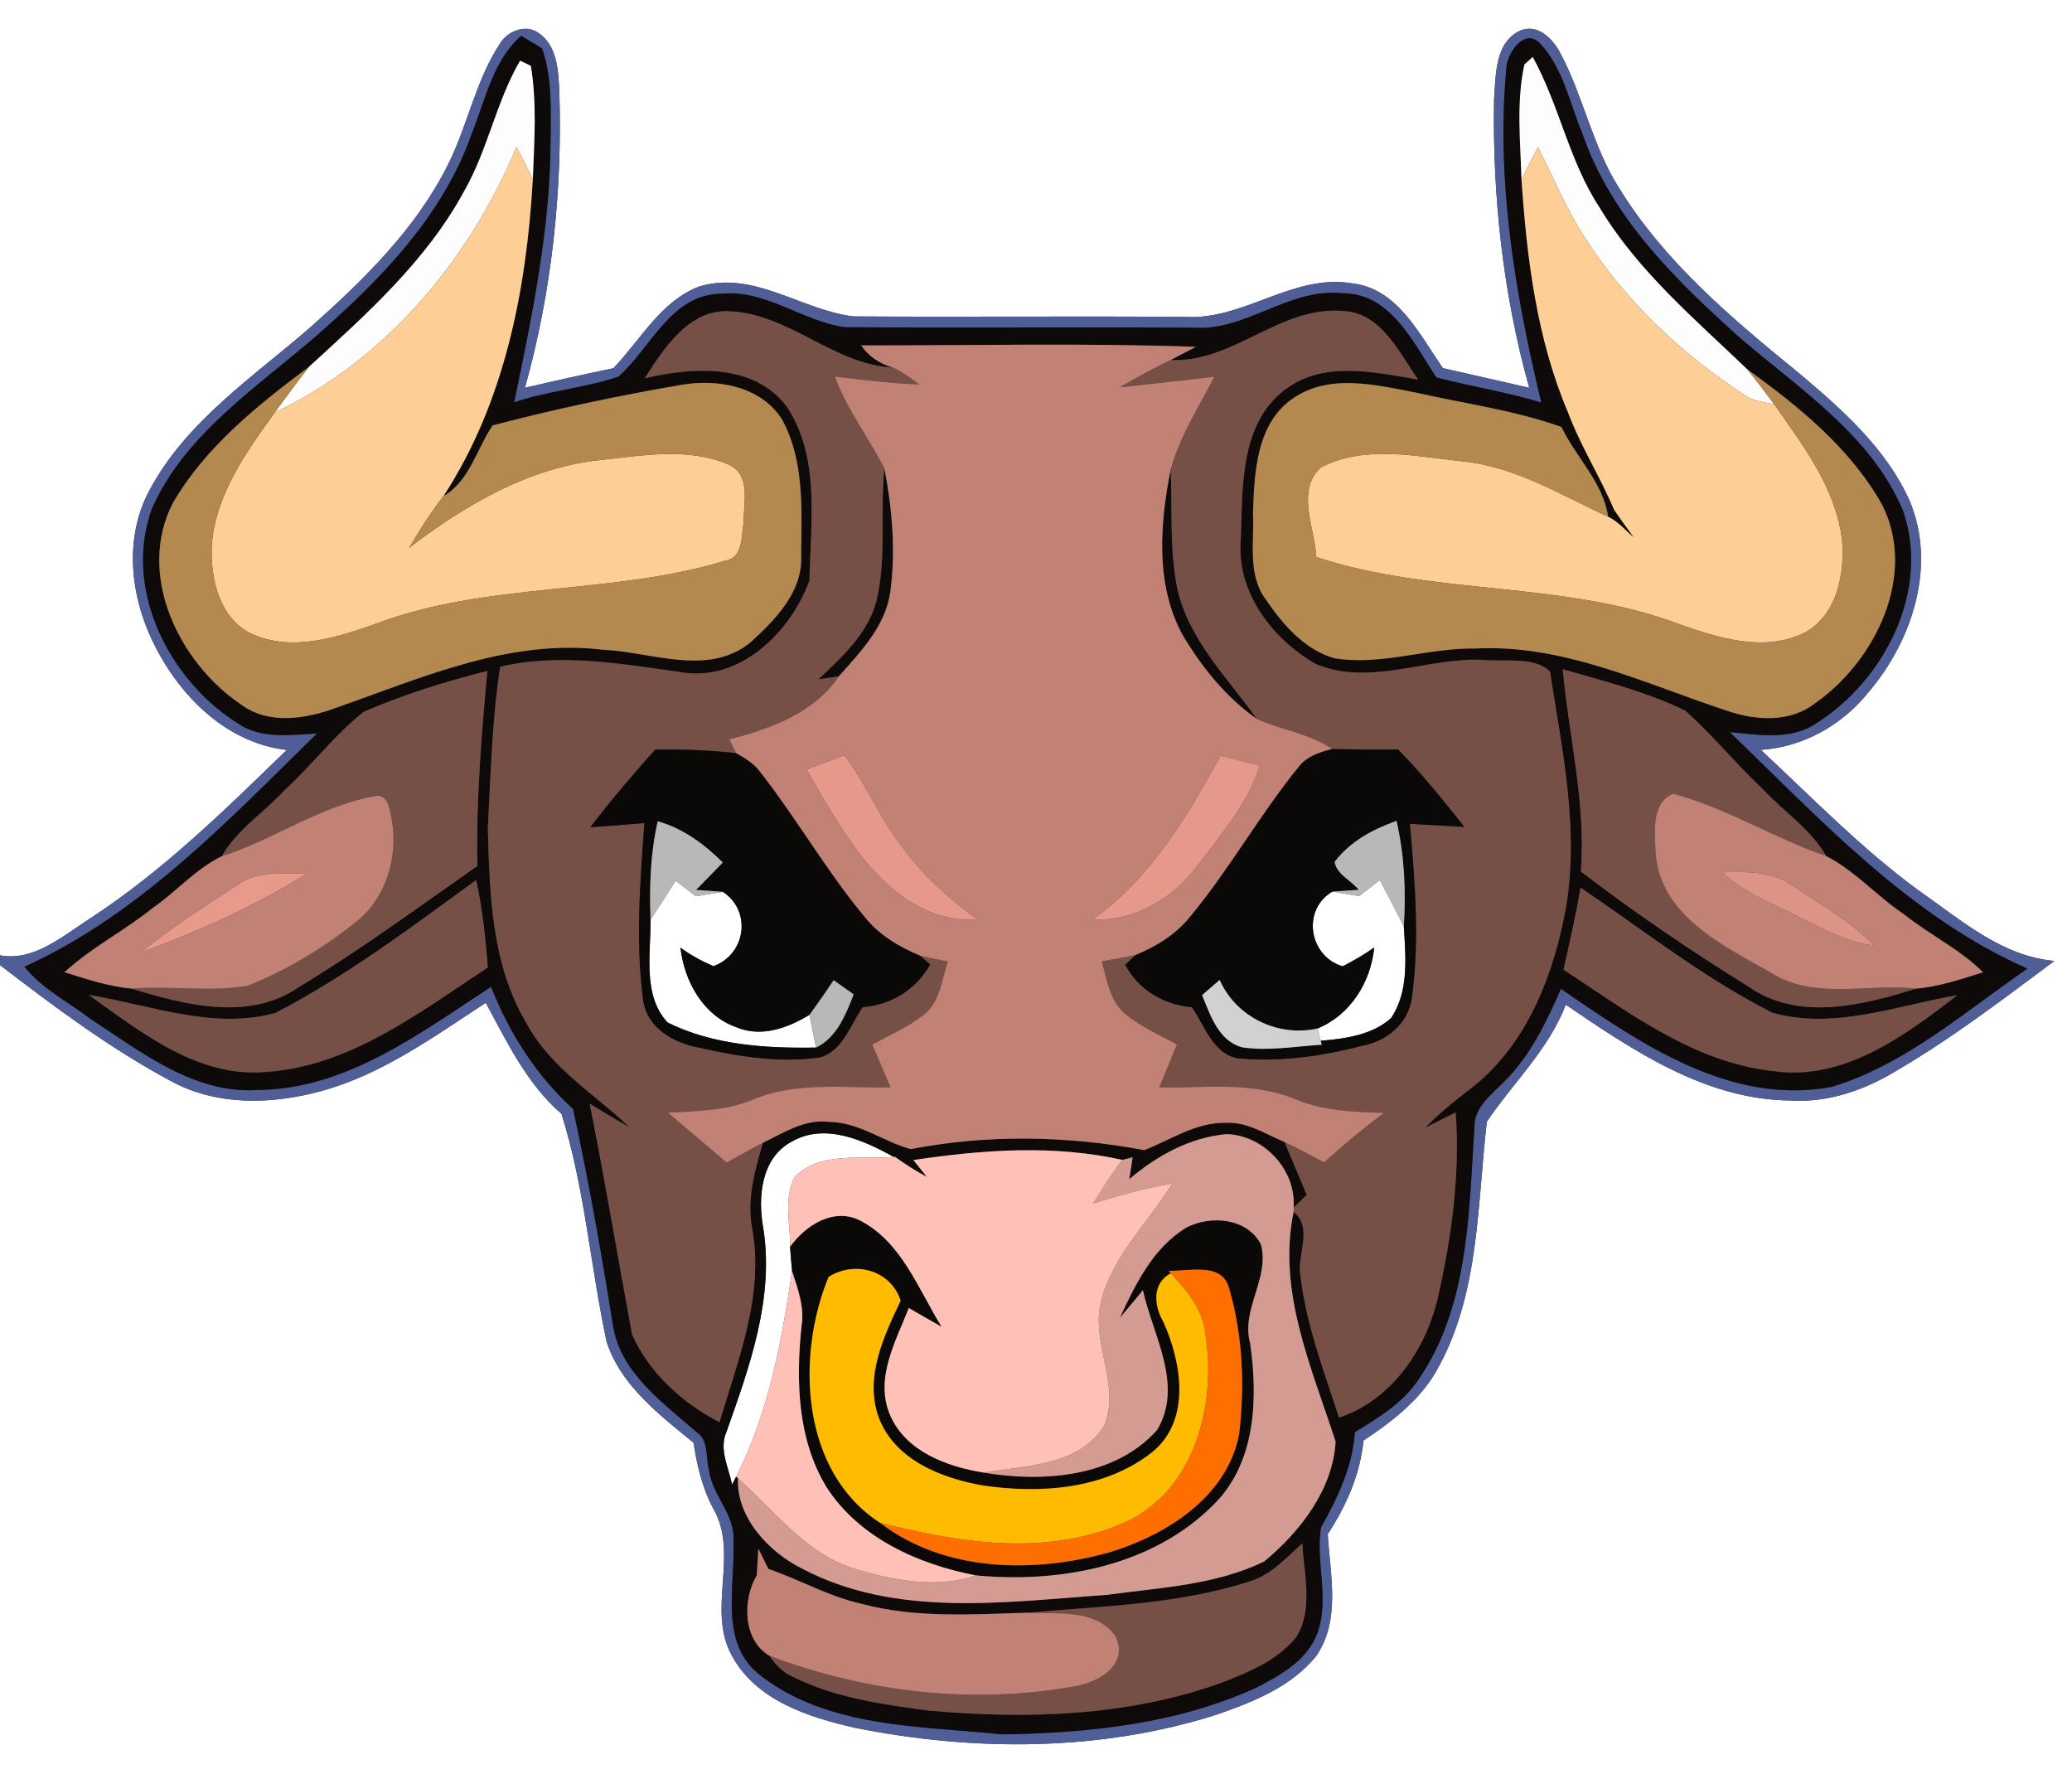 <?xml version="1.0" encoding="UTF-8" ?>
<!DOCTYPE svg PUBLIC "-//W3C//DTD SVG 1.1//EN" "http://www.w3.org/Graphics/SVG/1.1/DTD/svg11.dtd">
<svg width="250pt" height="214pt" viewBox="0 0 250 214" version="1.1" xmlns="http://www.w3.org/2000/svg">
<rect x="0" y="0" width="250" height="214" fill="#333333" stroke="none"/>
<g id="#ffffffff">
<path fill="#ffffff" opacity="1.00" d=" M 0.00 0.00 L 250.00 0.00 L 250.00 214.00 L 0.00 214.00 L 0.00 116.42 C 6.55 121.45 13.22 126.43 20.51 130.35 C 26.08 133.44 32.83 133.26 38.81 131.60 C 46.13 129.59 52.34 125.06 58.61 120.97 C 61.18 125.71 63.59 130.78 67.75 134.37 C 70.55 143.27 71.24 152.74 73.19 161.85 C 74.90 167.13 79.55 170.66 83.68 174.04 C 84.10 176.76 84.72 179.47 86.03 181.92 C 89.25 187.43 85.22 194.17 88.31 199.73 C 91.22 205.12 97.54 207.15 103.13 208.42 C 117.52 211.30 132.75 211.31 146.82 206.83 C 151.18 205.31 155.80 203.49 158.79 199.79 C 161.80 195.48 160.49 189.94 160.20 185.07 C 162.43 181.65 164.11 177.88 164.51 173.78 C 168.11 171.39 171.66 168.65 173.67 164.72 C 178.52 155.71 178.24 145.18 179.40 135.30 C 182.55 130.63 186.84 126.62 188.92 121.20 C 197.04 126.72 205.79 132.66 215.99 132.75 C 220.63 133.06 225.11 131.45 229.00 129.05 C 235.63 125.17 241.73 120.49 247.87 115.92 C 241.46 115.34 236.58 110.94 231.52 107.44 C 224.64 102.40 218.68 96.26 212.46 90.46 C 217.58 90.11 222.23 87.49 225.43 83.52 C 230.74 77.31 233.72 68.18 230.38 60.35 C 227.53 54.03 222.19 49.33 216.99 44.96 C 208.95 38.41 200.80 31.57 195.32 22.63 C 192.15 17.63 191.06 11.69 188.31 6.50 C 187.44 4.78 185.66 2.87 183.54 3.64 C 180.35 5.01 180.49 9.03 180.27 11.93 C 180.06 23.66 181.35 35.47 184.51 46.78 C 181.04 45.98 177.57 45.21 174.10 44.41 C 171.27 40.37 168.65 34.80 163.14 34.18 C 156.01 32.98 150.06 38.64 143.02 38.23 C 129.68 38.12 116.34 38.26 103.00 38.17 C 96.71 37.44 90.93 32.56 84.35 34.57 C 79.74 36.32 77.28 41.01 74.01 44.42 C 70.44 45.16 66.89 45.95 63.34 46.78 C 66.59 35.14 67.88 22.98 67.48 10.91 C 67.36 8.46 67.22 5.49 64.97 3.97 C 63.41 2.86 61.20 3.75 60.30 5.30 C 57.35 9.78 56.42 15.21 54.00 19.96 C 50.14 27.66 43.86 33.77 37.51 39.43 C 30.58 45.46 22.51 50.78 18.07 59.08 C 15.06 64.59 15.64 71.33 18.20 76.89 C 21.24 83.53 27.01 89.58 34.59 90.47 C 27.11 97.74 19.61 105.10 10.83 110.82 C 7.61 112.89 4.03 116.02 0.00 115.24 L 0.00 0.00 Z" />
<path fill="#ffffff" opacity="1.00" d=" M 78.49 110.93 C 79.52 109.37 80.52 107.81 81.52 106.24 C 82.34 106.86 83.15 107.48 83.97 108.11 C 84.79 107.97 86.41 107.71 87.22 107.58 C 90.74 109.90 90.00 115.13 86.08 116.55 C 84.67 115.95 83.33 115.22 82.10 114.31 C 82.56 118.38 84.85 122.53 88.89 123.93 C 91.88 125.18 95.09 123.99 97.68 122.41 C 97.92 123.73 98.19 125.05 98.47 126.37 C 92.44 126.48 86.01 126.08 80.54 123.34 C 77.50 120.06 78.53 115.03 78.49 110.93 Z" />
<path fill="#ffffff" opacity="1.00" d=" M 166.48 106.15 C 167.45 108.01 168.44 109.86 169.38 111.73 C 169.61 115.41 170.02 119.62 167.83 122.83 C 165.58 124.85 162.28 125.31 159.36 125.55 L 158.96 124.07 C 162.95 122.43 165.38 118.49 165.81 114.30 C 164.60 115.14 163.32 115.90 162.00 116.57 C 157.92 115.36 157.03 109.73 160.77 107.55 C 161.57 107.69 163.18 107.96 163.99 108.10 C 164.82 107.45 165.65 106.80 166.48 106.15 Z" />
<path fill="#ffffff" opacity="1.00" d=" M 95.54 137.71 C 99.53 135.41 104.21 137.55 107.84 139.56 C 103.90 139.91 98.99 138.85 95.91 141.96 C 94.50 144.48 95.38 147.63 95.33 150.40 C 95.40 151.38 95.48 152.36 95.57 153.34 C 94.31 161.82 92.75 170.43 88.82 178.13 L 88.33 179.10 C 87.92 177.04 86.72 174.82 87.65 172.73 C 90.44 164.85 93.45 156.57 92.08 148.07 C 91.41 144.40 91.85 139.64 95.54 137.71 Z" />
</g>
<g id="#505e98ff">
<path fill="#505e98" opacity="1.00" d=" M 60.30 5.30 C 61.20 3.75 63.41 2.86 64.97 3.97 C 67.22 5.49 67.36 8.46 67.48 10.91 C 67.88 22.98 66.59 35.14 63.34 46.78 C 66.89 45.95 70.44 45.16 74.01 44.42 C 77.28 41.01 79.74 36.32 84.35 34.57 C 90.93 32.56 96.71 37.44 103.00 38.17 C 116.34 38.26 129.68 38.12 143.02 38.23 C 150.06 38.64 156.01 32.98 163.14 34.18 C 168.65 34.80 171.27 40.37 174.10 44.41 C 177.57 45.21 181.04 45.98 184.51 46.78 C 181.35 35.47 180.06 23.66 180.27 11.93 C 180.49 9.03 180.35 5.01 183.54 3.64 C 185.66 2.87 187.44 4.78 188.31 6.50 C 191.06 11.69 192.15 17.63 195.32 22.63 C 200.80 31.57 208.95 38.41 216.99 44.96 C 222.19 49.33 227.53 54.03 230.38 60.35 C 233.72 68.18 230.74 77.31 225.43 83.52 C 222.23 87.49 217.58 90.11 212.46 90.46 C 218.68 96.26 224.64 102.40 231.52 107.44 C 236.58 110.94 241.46 115.34 247.87 115.92 C 241.73 120.49 235.63 125.17 229.00 129.05 C 225.11 131.45 220.63 133.06 215.99 132.75 C 205.79 132.66 197.04 126.72 188.92 121.20 C 186.84 126.62 182.55 130.63 179.40 135.30 C 178.24 145.18 178.52 155.71 173.67 164.72 C 171.66 168.65 168.11 171.39 164.51 173.78 C 164.11 177.88 162.43 181.65 160.20 185.07 C 160.49 189.94 161.80 195.48 158.79 199.79 C 155.80 203.49 151.18 205.31 146.82 206.83 C 132.75 211.31 117.52 211.30 103.13 208.42 C 97.54 207.15 91.22 205.12 88.31 199.73 C 85.22 194.17 89.25 187.43 86.03 181.92 C 84.72 179.47 84.10 176.76 83.68 174.04 C 79.55 170.66 74.90 167.13 73.19 161.85 C 71.24 152.74 70.55 143.27 67.75 134.37 C 63.59 130.78 61.18 125.71 58.61 120.97 C 52.34 125.06 46.13 129.59 38.81 131.60 C 32.83 133.26 26.08 133.44 20.51 130.35 C 13.22 126.43 6.55 121.45 0.00 116.42 L 0.00 115.24 C 4.03 116.02 7.61 112.89 10.83 110.82 C 19.61 105.10 27.11 97.74 34.59 90.47 C 27.01 89.58 21.24 83.53 18.20 76.89 C 15.64 71.33 15.06 64.59 18.07 59.08 C 22.51 50.78 30.58 45.46 37.51 39.43 C 43.86 33.77 50.14 27.66 54.00 19.96 C 56.42 15.21 57.35 9.78 60.30 5.30 M 56.94 16.08 C 53.43 26.14 45.72 33.94 37.86 40.79 C 30.73 46.92 22.29 52.46 18.34 61.34 C 14.81 71.00 20.35 82.01 28.70 87.26 C 31.51 89.20 35.06 88.65 38.25 88.48 C 27.53 98.99 16.82 110.34 2.95 116.62 C 5.13 119.33 8.32 120.89 11.03 122.99 C 17.09 126.92 23.40 131.96 31.04 131.49 C 41.79 131.42 50.65 124.63 59.25 119.04 C 61.43 124.57 64.73 129.78 69.15 133.78 C 71.03 142.46 72.59 151.20 73.97 159.97 C 74.94 165.68 80.04 169.25 84.11 172.81 C 85.57 173.85 85.13 175.82 85.55 177.35 C 85.94 180.45 88.81 182.78 88.49 186.02 C 88.73 191.47 86.70 198.25 91.80 202.15 C 100.01 208.48 111.06 208.18 120.90 209.22 C 131.28 209.06 141.96 207.98 151.52 203.61 C 154.50 202.10 157.82 200.24 158.99 196.89 C 160.41 192.78 158.73 188.40 159.38 184.26 C 161.40 180.68 163.19 176.93 163.48 172.76 C 166.17 171.10 168.98 169.43 170.87 166.81 C 177.24 157.92 177.21 146.41 177.90 135.94 C 177.89 133.51 179.93 132.08 181.45 130.51 C 184.63 127.40 186.56 123.30 188.34 119.28 C 197.89 125.85 208.73 133.39 220.98 131.12 C 229.90 128.41 237.06 122.04 244.62 116.85 C 230.43 110.59 219.69 98.91 208.71 88.32 C 212.16 88.62 216.01 89.34 219.09 87.29 C 227.38 82.08 232.98 71.19 229.58 61.53 C 225.75 52.55 217.25 47.01 210.09 40.89 C 202.31 33.93 194.42 26.28 190.94 16.16 C 189.39 12.45 188.60 8.17 185.76 5.18 C 183.94 3.41 182.00 6.26 181.78 7.95 C 180.46 21.61 182.79 35.32 185.97 48.56 C 181.82 47.30 177.52 46.64 173.32 45.54 C 170.51 41.36 167.81 35.32 161.92 35.38 C 155.48 34.70 150.32 40.01 143.93 39.53 C 129.93 39.44 115.92 39.57 101.92 39.47 C 96.79 38.75 92.39 34.90 87.00 35.44 C 80.95 35.50 78.55 41.97 74.62 45.44 C 70.52 46.82 66.15 47.15 62.04 48.53 C 64.18 38.13 66.39 27.65 66.43 16.97 C 66.45 13.24 66.65 9.42 65.40 5.83 C 64.77 5.45 63.51 4.70 62.88 4.32 C 59.46 7.35 58.58 12.02 56.94 16.08 Z" />
</g>
<g id="#0e0a09ff">
<path fill="#0e0a09" opacity="1.00" d=" M 56.94 16.08 C 58.58 12.02 59.46 7.35 62.88 4.32 C 63.51 4.70 64.77 5.45 65.40 5.83 C 66.65 9.42 66.45 13.24 66.43 16.97 C 66.39 27.65 64.18 38.13 62.04 48.53 C 66.15 47.15 70.52 46.82 74.62 45.44 C 78.55 41.97 80.95 35.50 87.00 35.44 C 92.39 34.90 96.79 38.75 101.92 39.47 C 115.92 39.57 129.93 39.44 143.93 39.53 C 150.32 40.01 155.48 34.70 161.92 35.38 C 167.81 35.32 170.51 41.36 173.32 45.54 C 177.52 46.64 181.82 47.30 185.97 48.56 C 182.79 35.32 180.46 21.61 181.78 7.95 C 182.00 6.26 183.94 3.41 185.76 5.18 C 188.60 8.17 189.39 12.45 190.94 16.16 C 194.42 26.28 202.31 33.93 210.09 40.89 C 217.25 47.01 225.75 52.55 229.58 61.53 C 232.98 71.19 227.38 82.08 219.09 87.29 C 216.01 89.34 212.16 88.62 208.71 88.32 C 219.69 98.91 230.43 110.59 244.62 116.85 C 237.06 122.04 229.90 128.41 220.98 131.12 C 208.73 133.39 197.89 125.85 188.34 119.28 C 186.56 123.30 184.63 127.40 181.45 130.51 C 179.93 132.08 177.89 133.51 177.90 135.94 C 177.21 146.41 177.24 157.92 170.87 166.81 C 168.98 169.43 166.17 171.10 163.48 172.76 C 163.19 176.93 161.40 180.68 159.38 184.26 C 158.73 188.40 160.41 192.78 158.99 196.89 C 157.82 200.24 154.50 202.10 151.52 203.61 C 141.96 207.98 131.28 209.06 120.90 209.22 C 111.06 208.18 100.01 208.48 91.80 202.15 C 86.70 198.25 88.73 191.47 88.49 186.02 C 88.81 182.78 85.94 180.45 85.55 177.35 C 85.13 175.82 85.57 173.85 84.11 172.81 C 80.04 169.25 74.94 165.68 73.97 159.97 C 72.59 151.20 71.03 142.46 69.15 133.78 C 64.73 129.78 61.43 124.57 59.25 119.04 C 50.65 124.63 41.79 131.42 31.04 131.49 C 23.40 131.96 17.09 126.92 11.03 122.99 C 8.32 120.89 5.13 119.33 2.95 116.62 C 16.82 110.34 27.53 98.99 38.25 88.48 C 35.06 88.65 31.51 89.20 28.70 87.26 C 20.35 82.01 14.81 71.00 18.34 61.34 C 22.29 52.46 30.73 46.92 37.86 40.79 C 45.72 33.94 53.43 26.14 56.94 16.08 M 62.75 7.32 C 59.86 12.28 58.86 18.08 56.00 23.06 C 51.46 31.45 44.25 37.87 37.31 44.22 C 31.10 48.87 24.76 53.92 20.83 60.73 C 16.45 69.32 21.57 79.89 29.02 84.94 C 32.40 87.49 36.92 86.73 40.61 85.36 C 50.96 81.73 61.52 77.01 72.77 78.38 C 78.59 78.63 85.35 81.64 90.48 77.55 C 93.48 74.83 96.88 71.41 96.66 67.04 C 96.71 61.54 97.09 55.60 94.36 50.61 C 91.82 46.57 86.52 45.66 82.13 46.44 C 74.51 47.75 66.92 49.35 59.44 51.32 C 57.52 54.14 56.64 58.07 53.52 59.83 C 60.89 48.53 63.53 34.91 64.29 21.63 C 64.46 17.07 64.80 12.45 64.05 7.94 C 63.73 7.78 63.08 7.47 62.75 7.32 M 183.93 7.78 C 182.93 12.33 183.45 17.09 183.58 21.71 C 184.23 31.20 185.42 40.87 189.17 49.70 C 190.70 53.80 193.07 57.50 194.76 61.52 C 195.54 62.63 196.31 63.73 197.12 64.81 C 196.10 63.98 195.24 62.90 194.03 62.33 C 193.45 58.23 190.14 55.17 188.40 51.51 C 182.82 49.51 176.85 48.72 171.08 47.41 C 166.18 46.47 160.50 44.99 156.03 48.04 C 151.55 51.09 151.34 57.10 151.18 61.99 C 151.35 65.42 150.50 69.34 152.72 72.30 C 154.77 75.32 157.37 78.36 161.01 79.41 C 166.72 80.33 172.33 78.12 178.06 78.23 C 188.68 77.69 198.47 82.48 208.32 85.72 C 211.80 86.93 215.96 87.21 219.02 84.82 C 226.29 79.72 231.38 69.35 227.07 60.85 C 223.26 54.09 217.05 49.03 210.84 44.57 C 204.48 38.47 197.58 32.67 192.99 25.02 C 189.31 19.43 188.15 12.69 184.93 6.87 C 184.68 7.09 184.18 7.55 183.93 7.78 M 77.79 45.63 C 83.53 44.30 90.85 43.76 94.88 48.98 C 99.01 55.12 97.80 63.02 97.67 70.01 C 95.40 76.27 89.21 82.41 81.99 81.06 C 74.83 80.06 67.53 78.76 60.35 80.43 C 59.36 86.90 59.20 93.46 58.86 99.99 C 59.09 107.95 59.31 116.37 63.51 123.40 C 66.35 128.77 71.71 131.94 75.99 136.01 C 74.35 135.10 72.75 134.12 71.15 133.14 C 73.00 142.39 74.54 151.70 76.26 160.97 C 78.29 165.57 82.36 169.29 86.81 171.56 C 89.07 163.99 92.22 156.22 90.75 148.18 C 90.08 144.66 91.08 141.21 92.05 137.86 C 94.57 136.64 97.13 134.94 100.07 135.34 C 103.65 135.38 106.58 137.71 109.88 138.62 C 119.20 136.82 128.76 137.00 138.07 138.74 C 141.28 137.49 144.32 135.36 147.90 135.45 C 150.48 135.30 152.70 136.81 154.98 137.76 C 155.88 139.88 156.78 142.01 157.66 144.14 C 157.26 144.53 156.47 145.29 156.08 145.68 C 156.42 141.13 152.49 136.94 147.99 136.81 C 143.59 137.20 139.58 139.41 136.26 142.24 C 136.36 141.58 136.56 140.27 136.66 139.61 L 135.42 139.92 C 127.09 138.06 118.56 138.69 110.20 139.94 C 110.61 140.45 111.43 141.46 111.84 141.97 C 110.50 141.27 109.22 140.44 108.00 139.56 L 107.84 139.56 C 104.21 137.55 99.53 135.41 95.54 137.71 C 91.85 139.64 91.41 144.40 92.08 148.07 C 93.45 156.57 90.44 164.85 87.65 172.73 C 86.72 174.82 87.92 177.04 88.33 179.10 L 88.82 178.13 L 89.05 178.34 C 88.81 182.96 92.71 187.22 96.79 189.23 C 108.12 195.20 121.33 193.24 133.57 192.39 C 139.94 191.51 146.66 191.23 152.53 188.36 C 156.87 184.79 160.83 179.67 161.15 173.90 C 158.26 164.95 154.09 155.79 156.09 146.16 C 158.49 148.22 156.44 151.33 156.91 153.96 C 157.61 159.84 159.74 165.40 161.56 171.01 C 167.95 168.89 172.11 162.70 173.53 156.35 C 175.17 149.11 176.17 141.61 175.64 134.19 C 174.40 134.81 173.17 135.43 171.94 136.05 C 173.63 134.33 175.50 132.79 177.42 131.34 C 183.84 126.41 187.12 118.50 188.69 110.78 C 190.76 100.87 188.53 90.83 187.02 81.02 C 185.13 79.12 181.54 79.89 178.96 79.60 C 172.22 79.27 165.23 82.86 158.72 80.08 C 153.45 77.04 149.09 71.32 149.72 64.95 C 149.93 58.83 149.58 51.18 154.99 47.04 C 159.66 43.45 165.80 44.90 171.11 45.79 C 168.77 42.49 166.65 37.69 161.99 37.51 C 154.40 36.90 148.74 43.81 141.24 43.43 C 142.00 43.03 143.53 42.24 144.29 41.84 C 130.84 41.36 117.36 41.68 103.90 41.67 C 104.83 42.99 106.11 43.88 107.73 44.34 C 100.56 43.97 95.24 37.85 88.04 37.55 C 83.13 37.26 80.11 42.02 77.79 45.63 M 188.55 80.73 C 189.30 88.87 191.37 96.90 190.74 105.13 C 197.25 110.12 204.04 114.72 211.01 119.04 C 216.97 123.22 224.75 121.28 231.16 119.26 C 233.94 119.04 236.61 118.11 239.27 117.29 C 236.47 114.49 232.83 112.78 229.76 110.31 C 226.49 108.14 223.85 105.07 220.35 103.27 C 218.48 100.01 215.24 97.93 212.73 95.23 C 209.48 92.18 206.65 88.69 203.33 85.72 C 198.64 83.46 193.54 82.16 188.55 80.73 M 43.88 85.87 C 40.36 88.65 37.63 92.31 34.32 95.34 C 31.85 98.04 28.60 100.06 26.76 103.29 C 23.62 104.81 21.31 107.54 18.46 109.50 C 15.04 112.28 11.03 114.28 7.78 117.28 C 10.42 118.10 13.08 119.01 15.85 119.25 C 22.27 121.22 30.04 123.24 36.03 119.09 C 43.48 114.60 50.48 109.44 57.60 104.46 C 57.43 96.60 58.10 88.76 58.79 80.94 C 53.71 82.22 48.68 83.78 43.88 85.87 M 33.22 122.20 C 25.69 124.26 18.11 121.22 10.70 120.02 C 16.99 124.47 23.77 129.99 31.97 129.32 C 42.23 128.66 50.60 122.14 58.86 116.70 C 58.58 113.16 58.22 109.63 57.45 106.16 C 49.63 111.86 41.82 117.73 33.22 122.20 M 190.71 107.08 C 190.13 110.39 189.40 113.68 188.65 116.97 C 196.48 122.10 204.36 128.19 214.00 129.21 C 222.48 130.43 229.85 124.92 236.18 120.04 C 228.85 121.31 221.30 124.26 213.85 122.17 C 205.62 118.00 198.33 112.24 190.71 107.08 M 91.50 186.81 C 91.46 187.62 91.36 189.23 91.31 190.04 C 89.57 192.97 89.60 197.83 92.84 199.74 C 93.55 200.80 94.46 201.75 95.65 202.27 C 100.75 204.81 106.49 205.62 112.08 206.35 C 123.82 207.41 135.95 207.05 147.16 203.07 C 150.52 201.79 154.11 200.34 156.43 197.45 C 158.47 194.06 157.33 189.88 157.13 186.18 C 155.20 187.89 153.41 189.95 150.87 190.74 C 142.15 193.57 132.90 193.75 123.85 194.55 C 117.23 194.74 110.47 195.21 103.99 193.48 C 100.04 192.61 96.51 190.56 92.71 189.26 C 92.30 188.45 91.90 187.63 91.50 186.81 Z" />
<path fill="#0e0a09" opacity="1.00" d=" M 105.73 72.56 C 107.02 67.31 106.16 61.84 106.71 56.50 C 107.65 61.37 108.08 66.41 107.43 71.34 C 106.87 75.49 103.86 78.60 101.21 81.59 C 100.60 81.68 99.37 81.86 98.75 81.95 C 101.58 79.26 104.68 76.47 105.73 72.56 Z" />
<path fill="#0e0a09" opacity="1.00" d=" M 141.25 56.64 C 141.46 61.40 141.10 66.23 142.03 70.93 C 143.39 77.14 148.08 81.72 151.65 86.73 C 147.86 84.07 144.89 80.36 142.57 76.38 C 139.39 70.33 139.96 63.13 141.25 56.64 Z" />
</g>
<g id="#fdfdfdff">
<path fill="#fdfdfd" opacity="1.00" d=" M 62.75 7.32 C 63.08 7.47 63.73 7.78 64.05 7.94 C 64.80 12.45 64.46 17.07 64.29 21.63 C 63.66 20.32 63.00 19.02 62.32 17.73 C 56.66 31.29 46.57 43.42 33.15 49.76 C 34.52 47.90 35.87 46.03 37.31 44.22 C 44.25 37.87 51.46 31.45 56.00 23.06 C 58.86 18.08 59.86 12.28 62.75 7.32 Z" />
</g>
<g id="#fdfdfeff">
<path fill="#fdfdfe" opacity="1.00" d=" M 183.93 7.78 C 184.18 7.55 184.68 7.09 184.93 6.87 C 188.15 12.69 189.31 19.43 192.99 25.02 C 197.58 32.67 204.48 38.47 210.84 44.57 C 211.95 45.94 213.01 47.36 214.08 48.78 C 212.84 48.49 211.50 48.41 210.45 47.62 C 202.90 42.69 196.15 36.38 191.28 28.75 C 189.00 25.29 187.44 21.43 185.56 17.75 C 184.88 19.06 184.20 20.37 183.58 21.71 C 183.45 17.09 182.93 12.33 183.93 7.78 Z" />
</g>
<g id="#fdce95ff">
<path fill="#fdce95" opacity="1.00" d=" M 33.15 49.76 C 46.57 43.42 56.66 31.29 62.32 17.73 C 63.00 19.02 63.66 20.32 64.29 21.63 C 63.53 34.91 60.89 48.53 53.52 59.83 C 51.97 61.80 50.64 63.94 49.36 66.09 C 56.05 60.98 63.62 56.49 72.15 55.53 C 77.35 54.98 82.97 53.89 87.95 56.06 C 90.65 57.29 89.71 60.72 89.72 63.06 C 89.41 64.68 89.70 67.24 87.57 67.62 C 73.81 71.83 58.85 70.14 45.29 75.27 C 40.59 76.93 35.21 78.66 30.39 76.47 C 26.52 74.67 25.42 69.94 25.54 66.04 C 25.87 59.85 29.66 54.61 33.15 49.76 Z" />
<path fill="#fdce95" opacity="1.00" d=" M 185.56 17.75 C 187.44 21.43 189.00 25.29 191.28 28.75 C 196.15 36.38 202.90 42.69 210.45 47.62 C 211.50 48.41 212.84 48.49 214.08 48.78 C 217.55 53.71 221.45 58.84 222.24 65.00 C 222.65 69.21 221.63 74.46 217.43 76.47 C 212.66 78.65 207.31 76.95 202.66 75.31 C 188.59 70.00 173.04 71.89 158.82 67.20 C 158.64 63.71 156.33 59.16 159.37 56.39 C 164.65 53.63 170.90 55.07 176.54 55.66 C 182.89 56.32 188.35 59.73 194.03 62.33 C 195.24 62.90 196.10 63.98 197.12 64.81 C 196.31 63.73 195.54 62.63 194.76 61.52 C 193.07 57.50 190.70 53.80 189.17 49.70 C 185.42 40.87 184.23 31.20 183.58 21.71 C 184.20 20.37 184.88 19.06 185.56 17.75 Z" />
</g>
<g id="#765047ff">
<path fill="#765047" opacity="1.00" d=" M 77.79 45.63 C 80.11 42.02 83.13 37.26 88.04 37.55 C 95.24 37.85 100.56 43.97 107.73 44.34 C 108.90 44.85 109.90 45.66 110.94 46.38 C 107.52 46.25 104.12 45.84 100.73 45.43 C 102.20 49.40 104.80 52.79 106.71 56.50 C 106.16 61.84 107.02 67.31 105.73 72.56 C 104.68 76.47 101.58 79.26 98.75 81.95 C 99.37 81.86 100.60 81.68 101.21 81.59 C 98.18 86.05 92.99 87.89 88.00 89.19 C 88.20 89.61 88.61 90.44 88.81 90.86 C 85.58 90.47 82.32 90.39 79.06 90.42 C 76.34 93.46 73.69 96.56 71.22 99.80 C 73.39 99.63 75.57 99.46 77.75 99.29 C 77.24 106.38 76.67 113.57 77.60 120.64 C 78.07 124.04 81.29 125.82 84.38 126.38 C 89.11 127.46 94.05 128.24 98.90 127.56 C 101.67 126.81 102.59 123.63 104.08 121.50 C 107.55 121.21 110.51 119.38 112.23 116.35 C 111.92 116.09 111.31 115.56 111.00 115.29 C 112.11 115.53 113.23 115.77 114.35 115.99 C 113.64 118.21 113.41 120.90 111.44 122.44 C 109.54 123.90 107.34 124.89 105.24 126.00 C 105.97 127.72 106.71 129.44 107.45 131.17 C 101.86 131.28 96.00 130.42 90.71 132.70 C 87.50 134.00 84.00 134.02 80.59 134.23 C 82.96 136.22 85.31 138.24 87.68 140.24 C 89.13 139.43 90.57 138.62 92.05 137.86 C 91.08 141.21 90.08 144.66 90.75 148.18 C 92.22 156.22 89.07 163.99 86.81 171.56 C 82.36 169.29 78.29 165.57 76.26 160.97 C 74.54 151.70 73.00 142.39 71.15 133.14 C 72.75 134.12 74.35 135.10 75.99 136.01 C 71.71 131.94 66.35 128.77 63.51 123.40 C 59.31 116.37 59.09 107.95 58.86 99.99 C 59.20 93.46 59.36 86.90 60.35 80.43 C 67.53 78.76 74.83 80.06 81.99 81.06 C 89.21 82.41 95.40 76.27 97.67 70.01 C 97.80 63.02 99.01 55.12 94.88 48.98 C 90.85 43.76 83.53 44.30 77.79 45.63 Z" />
<path fill="#765047" opacity="1.00" d=" M 141.24 43.43 C 148.74 43.81 154.40 36.90 161.99 37.51 C 166.65 37.69 168.77 42.49 171.11 45.79 C 165.80 44.90 159.66 43.45 154.99 47.04 C 149.58 51.18 149.93 58.83 149.72 64.95 C 149.09 71.32 153.45 77.04 158.72 80.08 C 165.23 82.86 172.22 79.27 178.96 79.60 C 181.54 79.89 185.13 79.12 187.02 81.02 C 188.53 90.83 190.76 100.87 188.69 110.78 C 187.12 118.50 183.84 126.41 177.42 131.34 C 175.50 132.79 173.63 134.33 171.94 136.05 C 173.17 135.43 174.40 134.81 175.64 134.19 C 176.17 141.61 175.17 149.11 173.53 156.35 C 172.11 162.70 167.95 168.89 161.56 171.01 C 159.74 165.40 157.61 159.84 156.91 153.96 C 156.44 151.33 158.49 148.22 156.09 146.16 C 156.09 146.04 156.08 145.80 156.08 145.68 C 156.47 145.29 157.26 144.53 157.66 144.14 C 156.78 142.01 155.88 139.88 154.98 137.76 C 156.59 138.53 158.18 139.37 159.75 140.22 C 162.08 138.13 164.47 136.12 166.97 134.25 C 163.39 134.14 159.72 134.01 156.37 132.63 C 151.15 130.41 145.38 131.27 139.88 131.18 C 140.59 129.44 141.29 127.71 142.00 125.98 C 139.86 124.83 137.61 123.84 135.73 122.29 C 133.86 120.73 133.59 118.16 132.92 115.97 C 134.28 115.72 135.65 115.49 137.01 115.21 C 136.70 115.51 136.08 116.10 135.77 116.39 C 137.41 119.45 140.42 121.20 143.84 121.51 C 145.42 123.86 146.54 127.61 149.93 127.71 C 154.76 128.08 159.64 127.38 164.32 126.16 C 167.30 125.63 169.94 123.47 170.35 120.35 C 171.31 113.40 170.72 106.33 170.11 99.38 C 172.30 99.50 174.49 99.63 176.68 99.75 C 174.15 96.53 171.55 93.35 168.69 90.41 C 166.04 90.45 163.39 90.41 160.74 90.36 C 157.99 88.49 154.63 88.06 151.65 86.73 C 148.08 81.72 143.39 77.14 142.03 70.93 C 141.10 66.23 141.46 61.40 141.25 56.64 C 142.34 52.64 144.64 49.11 146.52 45.45 C 142.72 45.88 138.91 46.33 135.10 46.72 C 137.11 45.56 139.14 44.43 141.24 43.43 Z" />
<path fill="#765047" opacity="1.00" d=" M 188.55 80.73 C 193.54 82.16 198.64 83.46 203.33 85.72 C 206.65 88.69 209.48 92.18 212.73 95.23 C 215.24 97.93 218.48 100.01 220.35 103.27 C 214.05 101.12 208.34 97.46 201.89 95.76 C 199.14 96.77 199.69 100.61 199.76 102.98 C 200.39 110.52 207.90 114.06 213.68 117.34 C 218.93 120.69 225.34 118.60 231.16 119.26 C 224.75 121.28 216.97 123.22 211.01 119.04 C 204.04 114.72 197.25 110.12 190.74 105.13 C 191.37 96.90 189.30 88.87 188.55 80.73 Z" />
<path fill="#765047" opacity="1.00" d=" M 43.88 85.87 C 48.68 83.78 53.71 82.22 58.79 80.94 C 58.10 88.76 57.43 96.60 57.60 104.46 C 50.48 109.44 43.48 114.60 36.03 119.09 C 30.04 123.24 22.27 121.22 15.85 119.25 C 20.52 118.89 25.28 119.70 29.91 118.91 C 34.62 117.01 39.09 114.35 43.04 111.14 C 46.60 108.29 48.01 103.43 47.30 99.02 C 47.03 97.78 46.90 95.54 45.02 96.08 C 38.53 97.28 33.01 101.29 26.76 103.29 C 28.60 100.06 31.85 98.04 34.32 95.34 C 37.63 92.31 40.36 88.65 43.88 85.87 Z" />
<path fill="#765047" opacity="1.00" d=" M 33.22 122.20 C 41.82 117.73 49.63 111.86 57.45 106.16 C 58.22 109.63 58.58 113.16 58.86 116.70 C 50.60 122.14 42.23 128.66 31.97 129.32 C 23.77 129.99 16.99 124.47 10.70 120.02 C 18.11 121.22 25.69 124.26 33.22 122.20 Z" />
<path fill="#765047" opacity="1.00" d=" M 190.71 107.08 C 198.33 112.24 205.62 118.00 213.85 122.17 C 221.30 124.26 228.85 121.31 236.18 120.04 C 229.85 124.92 222.48 130.43 214.00 129.21 C 204.36 128.19 196.48 122.10 188.65 116.97 C 189.40 113.68 190.13 110.39 190.71 107.08 Z" />
<path fill="#765047" opacity="1.00" d=" M 150.87 190.74 C 153.41 189.95 155.20 187.89 157.13 186.18 C 157.33 189.88 158.47 194.06 156.43 197.45 C 154.11 200.34 150.52 201.79 147.16 203.07 C 135.95 207.05 123.82 207.41 112.08 206.35 C 106.49 205.62 100.75 204.81 95.65 202.27 C 94.46 201.75 93.55 200.80 92.84 199.74 C 104.42 204.12 117.22 205.63 129.44 203.46 C 132.41 203.04 136.32 200.90 134.57 197.33 C 132.16 194.01 127.44 194.74 123.85 194.55 C 132.90 193.75 142.15 193.57 150.87 190.74 Z" />
</g>
<g id="#c18174ff">
<path fill="#c18174" opacity="1.00" d=" M 103.90 41.67 C 117.36 41.68 130.84 41.36 144.29 41.84 C 143.53 42.24 142.00 43.03 141.24 43.43 C 139.14 44.43 137.11 45.56 135.10 46.72 C 138.91 46.33 142.72 45.88 146.52 45.45 C 144.64 49.11 142.34 52.64 141.25 56.64 C 139.96 63.13 139.39 70.33 142.57 76.38 C 144.89 80.36 147.86 84.07 151.65 86.73 C 154.63 88.06 157.99 88.49 160.74 90.36 C 159.22 90.74 157.62 91.26 156.65 92.58 C 151.98 98.33 148.36 104.86 143.63 110.56 C 141.91 112.71 139.55 114.19 137.01 115.21 C 135.65 115.49 134.28 115.72 132.92 115.97 C 133.59 118.16 133.86 120.73 135.73 122.29 C 137.61 123.84 139.86 124.83 142.00 125.98 C 141.29 127.71 140.59 129.44 139.88 131.18 C 145.38 131.27 151.15 130.41 156.37 132.63 C 159.72 134.01 163.39 134.14 166.97 134.25 C 164.47 136.12 162.08 138.13 159.75 140.22 C 158.18 139.37 156.59 138.53 154.98 137.76 C 152.70 136.81 150.48 135.30 147.90 135.45 C 144.32 135.36 141.28 137.49 138.07 138.74 C 128.76 137.00 119.20 136.82 109.88 138.62 C 106.58 137.71 103.65 135.38 100.07 135.34 C 97.13 134.94 94.57 136.64 92.05 137.86 C 90.57 138.62 89.13 139.43 87.68 140.24 C 85.31 138.24 82.96 136.22 80.59 134.23 C 84.00 134.02 87.50 134.00 90.71 132.70 C 96.00 130.42 101.86 131.28 107.45 131.17 C 106.71 129.44 105.97 127.72 105.24 126.00 C 107.34 124.89 109.54 123.90 111.44 122.44 C 113.41 120.90 113.64 118.21 114.35 115.99 C 113.23 115.77 112.11 115.53 111.00 115.29 C 108.48 114.23 106.06 112.81 104.33 110.64 C 99.75 105.13 96.18 98.87 91.78 93.22 C 91.02 92.17 89.92 91.47 88.81 90.86 C 88.61 90.44 88.20 89.61 88.00 89.19 C 92.99 87.89 98.18 86.05 101.21 81.59 C 103.86 78.60 106.87 75.49 107.43 71.34 C 108.08 66.41 107.65 61.37 106.71 56.50 C 104.80 52.79 102.20 49.40 100.73 45.43 C 104.12 45.84 107.52 46.25 110.94 46.38 C 109.90 45.66 108.90 44.85 107.73 44.34 C 106.11 43.88 104.83 42.99 103.90 41.67 M 97.31 92.83 C 101.90 100.66 107.38 111.34 117.95 110.96 C 114.73 108.56 111.66 105.93 109.26 102.69 C 106.33 99.14 104.63 94.79 101.89 91.10 C 100.36 91.68 98.84 92.25 97.31 92.83 M 147.27 91.16 C 143.26 98.54 138.81 105.93 131.87 110.92 C 136.87 111.15 141.51 108.39 144.44 104.47 C 147.30 100.69 150.55 96.97 151.99 92.36 C 150.42 91.96 148.85 91.56 147.27 91.16 Z" />
<path fill="#c18174" opacity="1.00" d=" M 26.76 103.29 C 33.01 101.29 38.53 97.28 45.02 96.08 C 46.90 95.54 47.03 97.78 47.30 99.02 C 48.01 103.43 46.60 108.29 43.04 111.14 C 39.09 114.35 34.62 117.01 29.91 118.91 C 25.28 119.70 20.52 118.89 15.85 119.25 C 13.08 119.01 10.42 118.10 7.78 117.28 C 11.03 114.28 15.04 112.28 18.46 109.50 C 21.31 107.54 23.62 104.81 26.76 103.29 M 28.67 106.74 C 24.73 109.34 20.70 111.85 17.06 114.86 C 23.98 112.36 30.75 109.27 37.01 105.39 C 34.20 105.40 31.10 104.98 28.67 106.74 Z" />
<path fill="#c18174" opacity="1.00" d=" M 199.76 102.98 C 199.69 100.61 199.14 96.77 201.89 95.76 C 208.34 97.46 214.05 101.12 220.35 103.27 C 223.85 105.07 226.49 108.14 229.76 110.31 C 232.83 112.78 236.47 114.49 239.27 117.29 C 236.61 118.11 233.94 119.04 231.16 119.26 C 225.34 118.60 218.93 120.69 213.68 117.34 C 207.90 114.06 200.39 110.52 199.76 102.98 M 207.78 105.22 C 210.50 107.75 214.02 109.06 217.27 110.73 C 220.10 112.14 222.95 113.69 226.15 114.06 C 223.25 111.12 219.63 109.08 216.23 106.81 C 213.77 105.07 210.66 105.14 207.78 105.22 Z" />
<path fill="#c18174" opacity="1.00" d=" M 91.50 186.81 C 91.90 187.63 92.30 188.45 92.71 189.26 C 96.51 190.56 100.04 192.61 103.99 193.48 C 110.47 195.21 117.23 194.74 123.85 194.55 C 127.44 194.74 132.16 194.01 134.57 197.33 C 136.32 200.90 132.41 203.04 129.44 203.46 C 117.22 205.63 104.42 204.12 92.84 199.74 C 89.60 197.83 89.57 192.97 91.31 190.04 C 91.36 189.23 91.46 187.62 91.50 186.81 Z" />
</g>
<g id="#b38950ff">
<path fill="#b38950" opacity="1.00" d=" M 20.83 60.73 C 24.76 53.92 31.10 48.87 37.31 44.22 C 35.87 46.03 34.52 47.90 33.15 49.76 C 29.66 54.61 25.87 59.85 25.54 66.04 C 25.42 69.94 26.52 74.67 30.39 76.47 C 35.21 78.66 40.59 76.93 45.29 75.27 C 58.85 70.14 73.81 71.83 87.57 67.62 C 89.70 67.24 89.41 64.68 89.72 63.06 C 89.71 60.72 90.65 57.29 87.95 56.06 C 82.97 53.89 77.35 54.98 72.15 55.53 C 63.62 56.49 56.05 60.98 49.36 66.09 C 50.64 63.94 51.97 61.80 53.52 59.83 C 56.64 58.07 57.52 54.14 59.44 51.32 C 66.92 49.35 74.51 47.75 82.13 46.44 C 86.52 45.66 91.82 46.57 94.36 50.61 C 97.09 55.60 96.71 61.54 96.66 67.04 C 96.88 71.41 93.48 74.83 90.48 77.55 C 85.35 81.64 78.59 78.63 72.77 78.38 C 61.52 77.01 50.96 81.73 40.61 85.36 C 36.92 86.73 32.40 87.49 29.02 84.94 C 21.57 79.89 16.45 69.32 20.83 60.73 Z" />
<path fill="#b38950" opacity="1.00" d=" M 210.84 44.57 C 217.05 49.03 223.26 54.09 227.07 60.85 C 231.38 69.35 226.29 79.72 219.02 84.82 C 215.96 87.21 211.80 86.93 208.32 85.72 C 198.47 82.48 188.68 77.69 178.06 78.23 C 172.33 78.12 166.72 80.33 161.01 79.41 C 157.37 78.36 154.77 75.32 152.72 72.30 C 150.50 69.34 151.35 65.42 151.18 61.99 C 151.34 57.10 151.55 51.09 156.03 48.04 C 160.50 44.99 166.18 46.47 171.08 47.41 C 176.85 48.72 182.82 49.51 188.40 51.51 C 190.14 55.17 193.45 58.23 194.03 62.33 C 188.35 59.73 182.89 56.32 176.54 55.66 C 170.90 55.07 164.65 53.63 159.37 56.39 C 156.33 59.16 158.64 63.71 158.82 67.20 C 173.04 71.89 188.59 70.00 202.66 75.31 C 207.31 76.95 212.66 78.65 217.43 76.47 C 221.63 74.46 222.65 69.21 222.24 65.00 C 221.45 58.84 217.55 53.71 214.08 48.78 C 213.01 47.36 211.95 45.94 210.84 44.57 Z" />
</g>
<g id="#0a0907ff">
<path fill="#0a0907" opacity="1.00" d=" M 156.65 92.58 C 157.62 91.26 159.22 90.74 160.74 90.36 C 163.39 90.41 166.04 90.45 168.69 90.41 C 171.55 93.35 174.15 96.53 176.68 99.75 C 174.49 99.63 172.30 99.50 170.11 99.38 C 170.72 106.33 171.31 113.40 170.35 120.35 C 169.94 123.47 167.30 125.63 164.32 126.16 C 159.64 127.38 154.76 128.08 149.93 127.71 C 146.54 127.61 145.42 123.86 143.84 121.51 C 140.42 121.20 137.41 119.45 135.77 116.39 C 136.08 116.10 136.70 115.51 137.01 115.21 C 139.55 114.19 141.91 112.71 143.63 110.56 C 148.36 104.86 151.98 98.33 156.65 92.58 M 161.03 103.97 C 161.28 105.52 163.04 106.19 163.93 107.34 C 163.14 107.40 161.56 107.50 160.77 107.55 C 157.03 109.73 157.92 115.36 162.00 116.57 C 163.32 115.90 164.60 115.14 165.81 114.30 C 165.38 118.49 162.95 122.43 158.96 124.07 C 154.19 125.13 149.14 122.69 147.16 118.21 C 146.45 118.82 145.75 119.43 145.04 120.04 C 146.04 122.48 147.03 125.60 149.91 126.35 C 153.09 126.81 156.30 126.22 159.48 126.03 L 159.36 125.55 C 162.28 125.31 165.58 124.85 167.83 122.83 C 170.02 119.62 169.61 115.41 169.38 111.73 C 169.66 107.48 169.45 103.18 168.50 99.02 C 165.66 100.03 162.88 101.51 161.03 103.97 Z" />
<path fill="#0a0907" opacity="1.00" d=" M 71.22 99.80 C 73.69 96.56 76.34 93.46 79.06 90.42 C 82.32 90.39 85.58 90.47 88.81 90.86 C 89.92 91.47 91.02 92.17 91.78 93.22 C 96.18 98.87 99.75 105.13 104.33 110.64 C 106.06 112.81 108.48 114.23 111.00 115.29 C 111.31 115.56 111.92 116.09 112.23 116.35 C 110.51 119.38 107.55 121.21 104.08 121.50 C 102.59 123.63 101.67 126.81 98.90 127.56 C 94.05 128.24 89.11 127.46 84.38 126.38 C 81.29 125.82 78.07 124.04 77.60 120.64 C 76.67 113.57 77.24 106.38 77.75 99.29 C 75.57 99.46 73.39 99.63 71.22 99.80 M 79.36 99.07 C 78.47 102.95 78.34 106.96 78.49 110.93 C 78.53 115.03 77.50 120.06 80.54 123.34 C 86.01 126.08 92.44 126.48 98.47 126.37 C 100.97 125.15 102.05 122.41 103.00 119.95 C 102.19 119.38 101.39 118.81 100.58 118.24 C 99.65 119.65 98.68 121.04 97.68 122.41 C 95.09 123.99 91.88 125.18 88.89 123.93 C 84.85 122.53 82.56 118.38 82.10 114.31 C 83.33 115.22 84.67 115.95 86.08 116.55 C 90.00 115.13 90.74 109.90 87.22 107.58 C 86.41 107.52 84.79 107.40 83.98 107.35 C 85.07 106.26 86.14 105.15 87.21 104.04 C 84.98 101.83 82.42 99.93 79.36 99.07 Z" />
<path fill="#0a0907" opacity="1.00" d=" M 95.33 150.40 C 97.20 147.80 100.62 145.59 103.83 147.26 C 108.81 149.87 110.80 155.53 113.61 160.05 C 112.28 159.30 110.96 158.55 109.65 157.78 C 108.07 161.84 105.49 166.34 107.41 170.74 C 109.31 175.12 114.29 176.93 118.67 177.64 C 125.78 178.85 134.54 178.23 139.62 172.49 C 142.85 167.08 139.09 161.07 137.90 155.64 C 136.98 156.76 136.05 157.87 135.12 158.97 C 137.01 154.89 139.13 150.53 143.12 148.10 C 146.03 146.55 150.49 146.91 152.14 150.12 C 153.23 154.18 149.72 157.90 150.83 162.01 C 151.79 168.67 151.55 176.42 146.47 181.47 C 139.07 188.94 127.86 191.01 117.73 190.04 C 110.79 188.70 103.70 185.54 99.74 179.42 C 96.20 173.62 96.03 166.53 96.71 159.96 C 97.09 157.67 96.26 155.48 95.57 153.34 C 95.48 152.36 95.40 151.38 95.33 150.40 M 99.97 154.04 C 96.00 163.71 96.66 177.55 106.20 183.71 C 114.02 189.71 124.94 189.82 134.07 187.20 C 140.89 185.08 148.13 180.47 149.52 172.94 C 150.19 167.13 149.96 161.11 148.32 155.48 C 147.51 152.17 143.47 153.39 141.00 153.29 L 141.28 153.60 C 138.96 154.79 139.23 157.53 140.37 159.46 C 142.56 164.34 143.74 171.25 139.09 175.12 C 133.40 179.67 125.53 180.23 118.57 179.19 C 113.55 178.31 107.88 176.08 105.99 170.90 C 104.31 166.08 106.63 161.20 108.67 156.90 C 107.46 153.21 103.14 152.03 99.97 154.04 Z" />
</g>
<g id="#e6998aff">
<path fill="#e6998a" opacity="1.00" d=" M 97.31 92.83 C 98.84 92.25 100.36 91.68 101.89 91.10 C 104.63 94.79 106.33 99.14 109.26 102.69 C 111.66 105.93 114.73 108.56 117.95 110.96 C 107.38 111.34 101.90 100.66 97.31 92.83 Z" />
<path fill="#e6998a" opacity="1.00" d=" M 147.27 91.16 C 148.85 91.56 150.42 91.96 151.99 92.36 C 150.55 96.97 147.30 100.69 144.44 104.47 C 141.51 108.39 136.87 111.15 131.87 110.92 C 138.81 105.93 143.26 98.54 147.27 91.16 Z" />
</g>
<g id="#b8b8b8ff">
<path fill="#b8b8b8" opacity="1.00" d=" M 79.36 99.07 C 82.42 99.93 84.98 101.83 87.21 104.04 C 86.14 105.15 85.07 106.26 83.98 107.35 C 84.79 107.40 86.41 107.52 87.22 107.58 C 86.41 107.71 84.79 107.97 83.97 108.11 C 83.15 107.48 82.34 106.86 81.52 106.24 C 80.52 107.81 79.52 109.37 78.49 110.93 C 78.34 106.96 78.47 102.95 79.36 99.07 Z" />
<path fill="#b8b8b8" opacity="1.00" d=" M 161.03 103.97 C 162.88 101.51 165.66 100.03 168.50 99.02 C 169.45 103.18 169.66 107.48 169.38 111.73 C 168.44 109.86 167.45 108.01 166.48 106.15 C 165.65 106.80 164.82 107.45 163.99 108.10 C 163.18 107.96 161.57 107.69 160.77 107.55 C 161.56 107.50 163.14 107.40 163.93 107.34 C 163.04 106.19 161.28 105.52 161.03 103.97 Z" />
<path fill="#b8b8b8" opacity="1.00" d=" M 100.58 118.24 C 101.39 118.81 102.19 119.38 103.00 119.95 C 102.05 122.41 100.97 125.15 98.47 126.37 C 98.19 125.05 97.92 123.73 97.68 122.41 C 98.68 121.04 99.65 119.65 100.58 118.24 Z" />
</g>
<g id="#e7998aff">
<path fill="#e7998a" opacity="1.00" d=" M 28.67 106.74 C 31.10 104.98 34.20 105.40 37.01 105.39 C 30.75 109.27 23.98 112.36 17.06 114.86 C 20.70 111.85 24.73 109.34 28.67 106.74 Z" />
</g>
<g id="#dd9385ff">
<path fill="#dd9385" opacity="1.00" d=" M 207.78 105.22 C 210.66 105.14 213.77 105.07 216.23 106.81 C 219.63 109.08 223.25 111.12 226.15 114.06 C 222.95 113.69 220.10 112.14 217.27 110.73 C 214.02 109.06 210.50 107.75 207.78 105.22 Z" />
</g>
<g id="#d1d1d1ff">
<path fill="#d1d1d1" opacity="1.00" d=" M 145.04 120.04 C 145.75 119.43 146.45 118.82 147.16 118.21 C 149.14 122.69 154.19 125.13 158.96 124.07 L 159.36 125.55 L 159.48 126.03 C 156.30 126.22 153.09 126.81 149.91 126.35 C 147.03 125.60 146.04 122.48 145.04 120.04 Z" />
</g>
<g id="#d39b91ff">
<path fill="#d39b91" opacity="1.00" d=" M 136.26 142.24 C 139.58 139.41 143.59 137.20 147.99 136.81 C 152.49 136.94 156.42 141.13 156.08 145.68 C 156.08 145.80 156.09 146.04 156.09 146.16 C 154.09 155.79 158.26 164.95 161.15 173.90 C 160.83 179.67 156.87 184.79 152.53 188.36 C 146.66 191.23 139.94 191.51 133.57 192.39 C 121.33 193.24 108.12 195.20 96.79 189.23 C 92.71 187.22 88.81 182.96 89.05 178.34 C 93.44 182.22 97.12 187.29 102.92 189.19 C 107.65 190.60 112.91 191.71 117.73 190.04 C 127.86 191.01 139.07 188.94 146.47 181.47 C 151.55 176.42 151.79 168.67 150.83 162.01 C 149.72 157.90 153.23 154.18 152.14 150.12 C 150.49 146.91 146.03 146.55 143.12 148.10 C 139.13 150.53 137.01 154.89 135.12 158.97 C 136.05 157.87 136.98 156.76 137.90 155.64 C 139.09 161.07 142.85 167.08 139.62 172.49 C 134.54 178.23 125.78 178.85 118.67 177.64 C 123.68 176.79 130.11 176.87 133.18 172.06 C 135.31 167.20 131.59 162.03 132.84 157.03 C 134.21 151.49 138.56 147.49 141.45 142.75 C 138.20 143.34 135.02 144.20 131.88 145.19 C 133.00 143.40 134.12 141.60 135.42 139.92 L 136.66 139.61 C 136.56 140.27 136.36 141.58 136.26 142.24 Z" />
</g>
<g id="#ffc1b7ff">
<path fill="#ffc1b7" opacity="1.00" d=" M 110.20 139.94 C 118.56 138.69 127.09 138.06 135.42 139.92 C 134.12 141.60 133.00 143.40 131.88 145.19 C 135.02 144.20 138.20 143.34 141.45 142.75 C 138.56 147.49 134.21 151.49 132.84 157.03 C 131.59 162.03 135.31 167.20 133.18 172.06 C 130.11 176.87 123.68 176.79 118.67 177.64 C 114.29 176.93 109.31 175.12 107.41 170.74 C 105.49 166.34 108.07 161.84 109.65 157.78 C 110.96 158.55 112.28 159.30 113.61 160.05 C 110.80 155.53 108.81 149.87 103.83 147.26 C 100.62 145.59 97.20 147.80 95.33 150.40 C 95.38 147.63 94.50 144.48 95.91 141.96 C 98.99 138.85 103.90 139.91 107.84 139.56 L 108.00 139.56 C 109.22 140.44 110.50 141.27 111.84 141.97 C 111.43 141.46 110.61 140.45 110.20 139.94 Z" />
<path fill="#ffc1b7" opacity="1.00" d=" M 95.57 153.34 C 96.26 155.48 97.09 157.67 96.71 159.96 C 96.03 166.53 96.20 173.62 99.74 179.42 C 103.70 185.54 110.79 188.70 117.73 190.04 C 112.91 191.71 107.65 190.60 102.92 189.19 C 97.12 187.29 93.44 182.22 89.05 178.34 L 88.82 178.13 C 92.75 170.43 94.31 161.82 95.57 153.34 Z" />
</g>
<g id="#ffbb00ff">
<path fill="#ffbb00" opacity="1.00" d=" M 99.97 154.04 C 103.14 152.03 107.46 153.21 108.67 156.90 C 106.63 161.20 104.31 166.08 105.99 170.90 C 107.88 176.08 113.55 178.31 118.57 179.19 C 125.53 180.23 133.40 179.67 139.09 175.12 C 143.74 171.25 142.56 164.34 140.37 159.46 C 139.23 157.53 138.96 154.79 141.28 153.60 C 143.24 155.74 145.26 158.09 145.47 161.12 C 146.72 169.31 144.28 179.29 136.38 183.34 C 126.89 187.91 116.01 186.19 106.20 183.71 C 96.66 177.55 96.00 163.71 99.97 154.04 Z" />
</g>
<g id="#ff6f00ff">
<path fill="#ff6f00" opacity="1.00" d=" M 141.00 153.29 C 143.47 153.39 147.51 152.17 148.32 155.48 C 149.96 161.11 150.19 167.13 149.52 172.94 C 148.13 180.47 140.89 185.08 134.07 187.20 C 124.94 189.82 114.02 189.71 106.20 183.71 C 116.01 186.19 126.89 187.91 136.38 183.34 C 144.28 179.29 146.72 169.31 145.47 161.12 C 145.26 158.09 143.24 155.74 141.28 153.60 L 141.00 153.29 Z" />
</g>
</svg>
